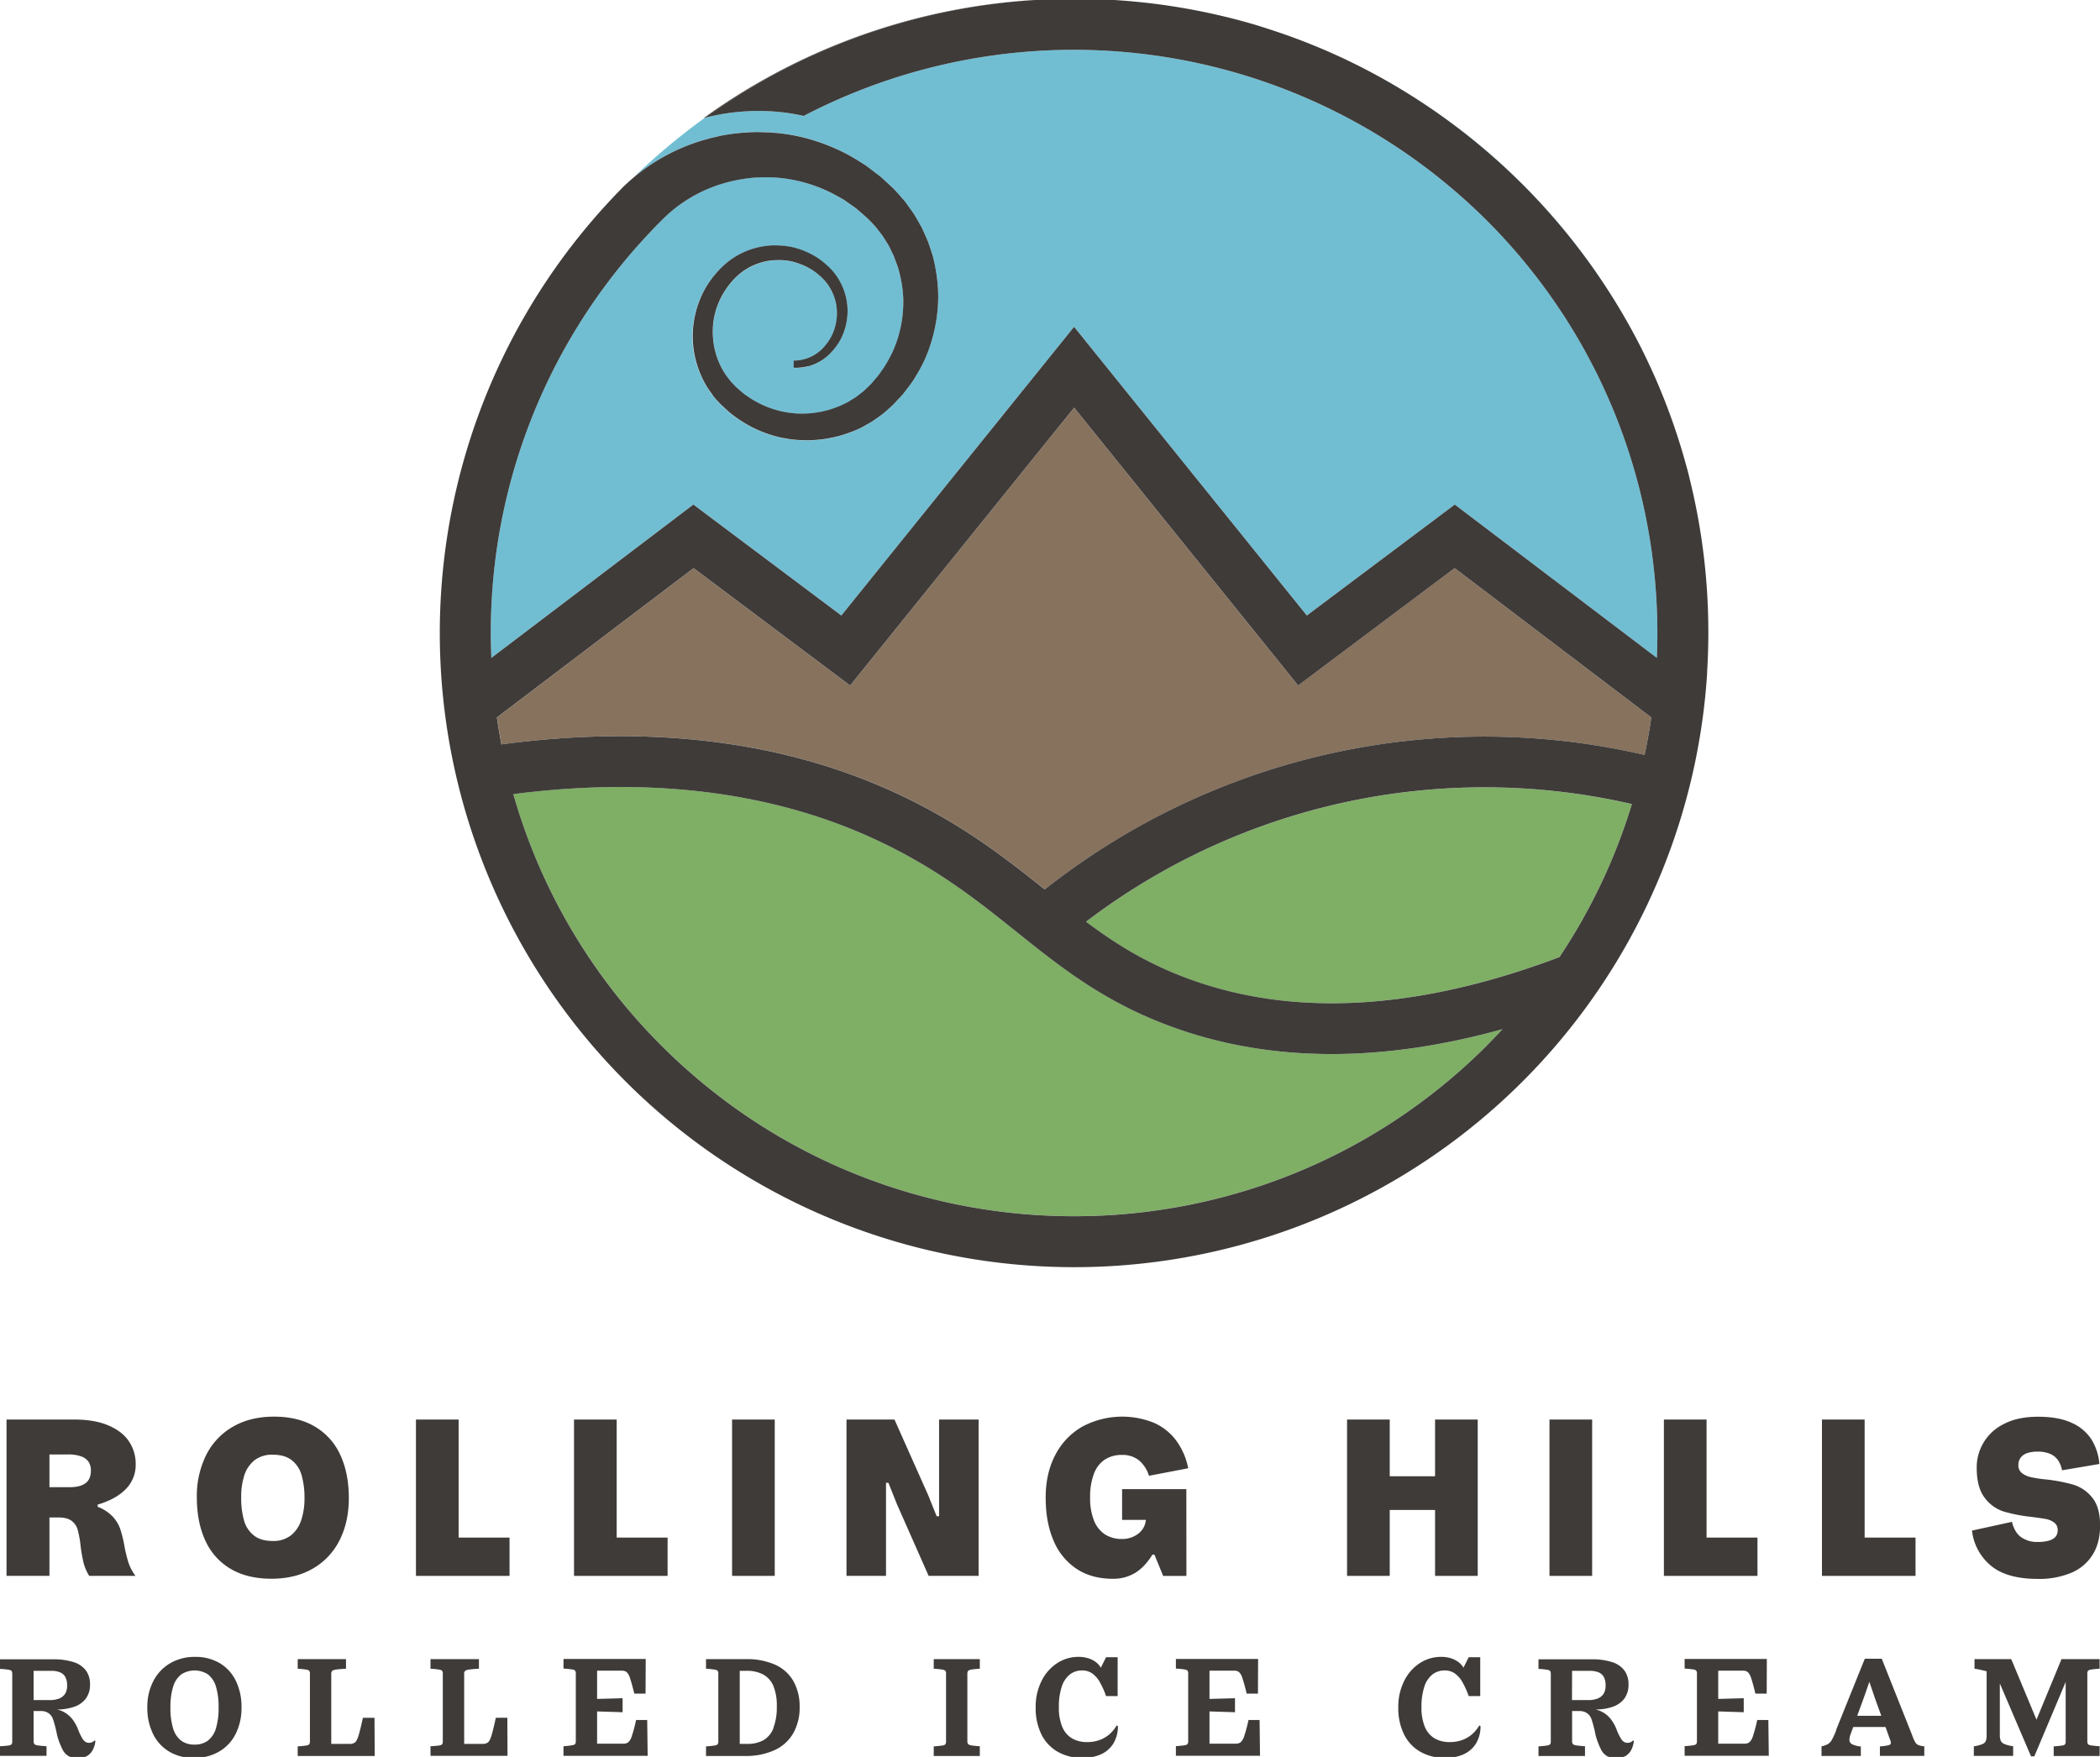 <svg id="Layer_1" data-name="Layer 1" xmlns="http://www.w3.org/2000/svg" viewBox="0 0 1200 1004.12"><defs><style>.cls-1{fill:#71bed3;}.cls-2{fill:#87725e;}.cls-3{fill:#7fae65;}.cls-4{fill:#3e3b39;}</style></defs><path class="cls-1" d="M720,15q3.6,1.09,7.17,2.27Q723.55,16.14,720,15Z"/><path class="cls-1" d="M976.24,361.47a362.75,362.75,0,0,0-10.82-88.21,364.84,364.84,0,0,1,10.82,88.41Z"/><path class="cls-1" d="M711.2,12.49q3.85,1.06,7.68,2.22Q715.06,13.56,711.2,12.49Z"/><path class="cls-1" d="M976.07,372.64c-.05,1.54-.11,3.07-.17,4.6C976,375.71,976,374.18,976.07,372.64Z"/><path class="cls-1" d="M960.85,256.7c.77,2.53,1.5,5.08,2.21,7.64C962.35,261.78,961.62,259.23,960.85,256.7Z"/><path class="cls-1" d="M942,207.47c1,2.16,2,4.32,3,6.5Q943.47,210.7,942,207.47Z"/><path class="cls-1" d="M976.24,362.12c0,2.49,0,5-.09,7.47C976.2,367.11,976.24,364.62,976.24,362.12Z"/><path class="cls-1" d="M963.24,265q1.13,4.1,2.16,8.22C964.71,270.42,964,267.69,963.24,265Z"/><path class="cls-1" d="M952.43,232.06q1.22,3.16,2.37,6.36Q953.65,235.23,952.43,232.06Z"/><path class="cls-1" d="M745.45,23.88q3.13,1.22,6.27,2.51C749.64,25.53,747.54,24.7,745.45,23.88Z"/><path class="cls-1" d="M737.11,20.75c2.14.77,4.28,1.57,6.41,2.38Q740.33,21.92,737.11,20.75Z"/><path class="cls-1" d="M955.46,240.25c.78,2.22,1.55,4.44,2.29,6.68C957,244.69,956.24,242.47,955.46,240.25Z"/><path class="cls-1" d="M958.26,248.46q1.15,3.56,2.25,7.12C959.78,253.2,959,250.82,958.26,248.46Z"/><path class="cls-1" d="M945.7,215.67q1.37,3.12,2.67,6.25Q947.07,218.79,945.7,215.67Z"/><path class="cls-1" d="M728.6,17.8q3.38,1.13,6.73,2.31C733.1,19.32,730.85,18.55,728.6,17.8Z"/><path class="cls-1" d="M769.31,34.18q3.54,1.68,7,3.43Q772.85,35.85,769.31,34.18Z"/><path class="cls-1" d="M975.49,385c0-.27,0-.54,0-.81C975.52,384.44,975.51,384.71,975.49,385Z"/><path class="cls-1" d="M937.66,198.64A363.77,363.77,0,0,0,776.88,37.88,366.15,366.15,0,0,1,937.66,198.64Z"/><path class="cls-1" d="M614.09-.69h-.21a364.45,364.45,0,0,1,88.43,10.82A362.84,362.84,0,0,0,614.09-.69Z"/><path class="cls-1" d="M949.18,223.87q1.27,3.09,2.49,6.21Q950.46,227,949.18,223.87Z"/><path class="cls-1" d="M702.36,10.16c2.76.69,5.52,1.41,8.26,2.17Q706.51,11.19,702.36,10.16Z"/><path class="cls-1" d="M381.05,88.61a109.22,109.22,0,0,1,16.63-7.21h0q2.58-.87,5.19-1.6l1.57-.43c1.28-.34,2.57-.67,3.86-1,.54-.12,1.08-.25,1.62-.36,1.62-.35,3.24-.67,4.86-1l.48-.08c1.78-.3,3.57-.54,5.36-.74l1.56-.16c1.32-.14,2.65-.25,4-.33l1.68-.11c1.54-.08,3.08-.12,4.63-.14h1c1.26,0,2.51.06,3.76.1.66,0,1.32,0,2,.05,1,0,1.93.15,2.9.23s2,.13,3,.23a107.93,107.93,0,0,1,28.85,7.32A111.11,111.11,0,0,1,484.7,88.5q2.63,1.41,5.15,3l5,3.14,4.72,3.6c.6.47,1.21.92,1.81,1.38.45.33.87.7,1.3,1s1,.81,1.52,1.26l2.15,2,2.16,2a49.22,49.22,0,0,1,4.2,4.22c1.34,1.49,2.64,3,4,4.56a28.65,28.65,0,0,1,1.83,2.4c.59.82,1.15,1.66,1.75,2.47a46.57,46.57,0,0,1,3.3,5l1.48,2.63,1.49,2.63c.91,1.8,1.66,3.66,2.49,5.49l1.21,2.76,1,2.86c.61,1.91,1.28,3.8,1.83,5.72a99.32,99.32,0,0,1,2.27,11.77,88.18,88.18,0,0,1,.76,11.93,90.13,90.13,0,0,1-3.47,23.5,84.31,84.31,0,0,1-4,11.15A80.34,80.34,0,0,1,523,215.5q-.74,1.29-1.56,2.52c-1.65,2.45-3.53,4.73-5.31,7.09-1.23,1.52-2.65,2.89-4,4.34a42.56,42.56,0,0,1-4.22,4.16c-1.54,1.29-3,2.71-4.61,3.86l-4.92,3.47-5.23,3c-1.75,1-3.64,1.68-5.45,2.51s-3.4,1.29-5.12,1.85l-.81.26q-2.47.76-5,1.34l-1,.22c-1.7.36-3.41.68-5.13.92l-.72.09c-1.73.22-3.46.39-5.2.49l-.32,0c-1.18.06-2.37.1-3.56.1-.44,0-.87,0-1.31,0-.71,0-1.41,0-2.12-.08-1.17-.06-2.33-.15-3.5-.26-.69-.07-1.37-.14-2.06-.23-1.24-.16-2.48-.38-3.71-.61-.58-.11-1.17-.2-1.75-.33-1.79-.39-3.58-.83-5.34-1.37a69.73,69.73,0,0,1-21-10.54,57.65,57.65,0,0,1-4.57-3.66l-4.26-4c-1.31-1.51-2.65-3-3.9-4.53s-2.36-3.22-3.38-4.93a54.9,54.9,0,0,1-1.32-55.69c.6-1.06,1.23-2.11,1.89-3.13a54.47,54.47,0,0,1,5.34-6.92,46.23,46.23,0,0,1,4.15-4.13,42.93,42.93,0,0,1,15.29-8.78h0c1-.35,2.07-.64,3.12-.91.34-.09.68-.15,1-.23.72-.16,1.44-.31,2.17-.44l1.2-.18c.68-.1,1.37-.18,2.06-.24l1.22-.11c.71,0,1.42-.07,2.13-.08.27,0,.53,0,.8,0h.26c1.37,0,2.75.09,4.12.22l.86.09c1.41.16,2.81.37,4.19.65a46.49,46.49,0,0,1,10.91,4,44.36,44.36,0,0,1,4.94,3,39.45,39.45,0,0,1,4.46,3.68,32.81,32.81,0,0,1,5.7,6.62A35.79,35.79,0,0,1,483.86,172a35.27,35.27,0,0,1-3.78,22.41,35.78,35.78,0,0,1-7.13,8.92A27.34,27.34,0,0,1,463,209a24.21,24.21,0,0,1-2.5.66l-.73.15c-.65.12-1.29.21-1.94.29l-.69.08c-.82.07-1.64.12-2.46.12h-.08c-.35,0-.69-.06-1-.07v-4.1c-.2,0-.41,0-.61,0h.61c.17,0,.35,0,.52,0l.85,0c.48,0,1-.07,1.44-.13l.83-.11c.5-.08,1-.18,1.51-.3l.7-.15c.72-.19,1.44-.41,2.14-.67a23,23,0,0,0,8.06-5.05,31.66,31.66,0,0,0,3.16-3.67c.47-.65.93-1.33,1.35-2s.82-1.4,1.18-2.11a29.31,29.31,0,0,0,1.75-4.5c.22-.77.42-1.55.59-2.33a29.37,29.37,0,0,0,.42-9.53c-.1-.79-.23-1.58-.39-2.35a28.22,28.22,0,0,0-9.64-15.9,33.13,33.13,0,0,0-5.88-4.13,36,36,0,0,0-4.32-2,39.28,39.28,0,0,0-6.85-2h0c-.91-.14-1.82-.24-2.74-.33l-.85-.05c-.65,0-1.31-.07-2-.08h-.89c-.84,0-1.67.05-2.51.11l-.38,0c-.95.08-1.89.21-2.83.37l-.76.15c-.71.14-1.42.3-2.12.49l-.8.21c-.91.27-1.82.57-2.71.92a32,32,0,0,0-6.26,3.1,34.66,34.66,0,0,0-3.74,2.76c-.59.5-1.17,1-1.73,1.57a37.69,37.69,0,0,0-3.2,3.47,44.84,44.84,0,0,0-5.25,7.88,42.86,42.86,0,0,0-4.85,21.86,42.29,42.29,0,0,0,.4,4.36,44,44,0,0,0,1.18,5.7,42.42,42.42,0,0,0,5.77,12.56c.42.64.88,1.25,1.36,1.85s.95,1.21,1.41,1.82c1,1.16,2.11,2.24,3.14,3.36l3.58,3.1a21.23,21.23,0,0,0,2.52,1.89c.43.29.87.58,1.29.89a55.46,55.46,0,0,0,17,7.65c1.35.36,2.72.63,4.09.87l1.16.19c1.09.16,2.18.3,3.27.39l1,.09c1.38.1,2.76.14,4.13.13l.73,0c1.21,0,2.41-.09,3.61-.19l.78-.06c1.34-.14,2.67-.33,4-.56l.86-.16c1.21-.24,2.42-.5,3.61-.82l.5-.12c1.3-.36,2.58-.77,3.85-1.21l.88-.33c1.28-.47,2.54-1,3.77-1.54h0c.68-.35,1.37-.68,2.06-1a19.58,19.58,0,0,0,2-1.08l3.88-2.42,3.62-2.8c1.21-.91,2.23-2.07,3.36-3.08a31.26,31.26,0,0,0,3.16-3.41c1-1.21,2.1-2.33,3-3.59.44-.65.89-1.29,1.34-1.93a44,44,0,0,0,3.75-5.91c.79-1.35,1.51-2.73,2.19-4.13s1.29-2.82,1.86-4.26A68.56,68.56,0,0,0,516,177.54q.24-3.47.15-6.92a68.26,68.26,0,0,0-1-9.15,79.2,79.2,0,0,0-2.11-8.92c-.49-1.45-1.08-2.86-1.6-4.29l-.8-2.13-1-2c-.69-1.36-1.3-2.75-2-4.07l-2.42-3.85a18.67,18.67,0,0,0-1.72-2.49l-.93-1.2c-.32-.39-.62-.79-.92-1.2a25,25,0,0,0-1.91-2.34,68.54,68.54,0,0,0-6.55-6.41l-3.54-3.06a18.05,18.05,0,0,0-1.85-1.41c-.64-.44-1.3-.86-1.92-1.32L482,114.06,478,111.79a84.38,84.38,0,0,0-35.16-10.41c-1.62-.09-3.25-.14-4.87-.14q-2.15,0-4.26.09l-.55,0c-1.25.07-2.49.16-3.74.28l-1.44.17c-.95.11-1.89.22-2.83.36l-1.63.27c-.87.14-1.75.3-2.62.48-.55.11-1.1.22-1.65.35-.88.19-1.74.4-2.6.62-.53.13-1.06.26-1.58.41-.93.25-1.85.53-2.78.82l-1.31.41c-1.35.45-2.69.92-4,1.43a82.56,82.56,0,0,0-12.22,5.94c-1.3.76-2.57,1.57-3.82,2.4a82,82,0,0,0-10.31,8.16q-.61.57-1.2,1.17l-.76.73h0l-.28.28c-.21.21-.42.41-.62.62-3.07,3.07-6.05,6.21-9,9.37a332.71,332.71,0,0,0-88,240.39l115.46-87.67,84.55,63.41,133-165,133,165,84.54-63.41L946.77,376c3.82-90.08-28.57-181.42-97.19-250A334.27,334.27,0,0,0,459.26,66.24a117.48,117.48,0,0,0-12.87-2.14,123,123,0,0,0-43.57,3.2,364.87,364.87,0,0,0-41.25,34.58,111.75,111.75,0,0,1,14.21-10.27Q378.38,90,381.05,88.61Z"/><path class="cls-1" d="M753.6,27.17c2.11.88,4.22,1.78,6.31,2.7C757.82,29,755.71,28.05,753.6,27.17Z"/><path class="cls-1" d="M938,199.25q1.74,3.47,3.4,7Q939.7,202.7,938,199.25Z"/><path class="cls-1" d="M761.56,30.61q3.29,1.47,6.56,3C765.94,32.59,763.76,31.59,761.56,30.61Z"/><path class="cls-2" d="M741.76,391.77,613.78,233l-128,158.8-89.44-67.08L284,410q1.13,7.74,2.6,15.42c84.65-11.31,160.19-2.11,224.51,27.4,37.8,17.34,63.45,37.51,85.95,55.51a405,405,0,0,1,342.74-76.86Q942,420.82,943.61,410L831.2,324.69Z"/><path class="cls-3" d="M620.59,526.81c18.12,13.54,37,25.27,63.13,34.22,59.26,20.31,129,15.57,207.4-14.06a330.73,330.73,0,0,0,41.39-87.4,375.72,375.72,0,0,0-311.92,67.24Z"/><path class="cls-3" d="M674.32,588.46c-41.27-14.14-66.62-34.43-93.46-55.92-22.72-18.19-46.22-37-81.87-53.36-58.53-26.84-127.72-35.34-205.66-25.36A331.4,331.4,0,0,0,378,597.58c130,130,341.58,130,471.6,0q4.62-4.64,9-9.4Q807.4,602.4,761,602.41,715.09,602.41,674.32,588.46Z"/><path class="cls-4" d="M759.91,29.87l1.65.74Z"/><path class="cls-4" d="M751.72,26.39c.63.25,1.25.52,1.88.78C753,26.91,752.35,26.64,751.72,26.39Z"/><path class="cls-4" d="M768.12,33.61l1.19.57Z"/><path class="cls-4" d="M402.09,67.48l.73-.18A360.35,360.35,0,0,1,602.92-.51,359.4,359.4,0,0,0,402.09,67.48Z"/><path class="cls-4" d="M702.31,10.14l.05,0Z"/><path class="cls-4" d="M743.52,23.13l1.93.75Z"/><path class="cls-4" d="M735.33,20.11l1.78.64Z"/><path class="cls-4" d="M710.62,12.33l.58.16Z"/><path class="cls-4" d="M727.12,17.31l1.48.49Z"/><path class="cls-4" d="M718.88,14.71,720,15Z"/><path class="cls-4" d="M976.24,361.78v0Z"/><path class="cls-4" d="M963.06,264.34l.18.62Z"/><path class="cls-4" d="M965.4,273.18l0,.08Z"/><path class="cls-4" d="M957.75,246.93l.51,1.53Z"/><path class="cls-4" d="M960.51,255.58c.11.37.23.74.34,1.12C960.74,256.32,960.62,256,960.51,255.58Z"/><path class="cls-4" d="M976.15,369.59c0,1,0,2-.08,3.05C976.1,371.63,976.13,370.61,976.15,369.59Z"/><path class="cls-4" d="M975.9,377.24q-.15,3.48-.36,6.93C975.68,381.86,975.8,379.56,975.9,377.24Z"/><path class="cls-4" d="M944.94,214c.25.56.5,1.13.76,1.7C945.44,215.1,945.19,214.53,944.94,214Z"/><path class="cls-4" d="M941.36,206.21l.6,1.26Z"/><path class="cls-4" d="M954.8,238.42l.66,1.83Z"/><path class="cls-4" d="M937.66,198.64l.3.61Z"/><path class="cls-4" d="M776.34,37.61l.54.27Z"/><path class="cls-4" d="M951.67,230.08l.76,2Z"/><path class="cls-4" d="M948.37,221.92q.42,1,.81,2Q948.79,222.9,948.37,221.92Z"/><path class="cls-4" d="M965.42,273.26l0-.08q-1-4.12-2.16-8.22l-.18-.62c-.71-2.56-1.44-5.11-2.21-7.64-.11-.38-.23-.75-.34-1.12q-1.1-3.57-2.25-7.12l-.51-1.53c-.74-2.24-1.51-4.46-2.29-6.68l-.66-1.83q-1.15-3.19-2.37-6.36l-.76-2q-1.21-3.12-2.49-6.21-.39-1-.81-2-1.3-3.13-2.67-6.25c-.26-.57-.51-1.14-.76-1.7-1-2.18-2-4.34-3-6.5l-.6-1.26q-1.67-3.5-3.4-7l-.3-.61A366.15,366.15,0,0,0,776.88,37.88l-.54-.27q-3.5-1.76-7-3.43l-1.19-.57q-3.27-1.53-6.56-3l-1.65-.74c-2.09-.92-4.2-1.82-6.31-2.7-.63-.26-1.25-.53-1.88-.78q-3.13-1.29-6.27-2.51l-1.93-.75c-2.13-.81-4.27-1.61-6.41-2.38l-1.78-.64Q732,18.93,728.6,17.8l-1.48-.49Q723.55,16.14,720,15l-1.07-.33q-3.82-1.16-7.68-2.22l-.58-.16c-2.74-.76-5.5-1.48-8.26-2.17l-.05,0A364.45,364.45,0,0,0,613.88-.68h-.69c-1.72,0-3.43,0-5.15.05l-2.83.05-2.29.07A360.35,360.35,0,0,0,402.82,67.3a123,123,0,0,1,43.57-3.2,117.48,117.48,0,0,1,12.87,2.14A334.27,334.27,0,0,1,849.58,126c68.62,68.63,101,160,97.19,250L831.31,288.36l-84.54,63.41-133-165-133,165-84.55-63.41L280.78,376a332.71,332.71,0,0,1,88-240.39c2.92-3.16,5.9-6.3,9-9.37.2-.21.41-.41.62-.62l.28-.28h0l.76-.73q.58-.6,1.2-1.17a82,82,0,0,1,10.31-8.16c1.25-.83,2.52-1.64,3.82-2.4A82.56,82.56,0,0,1,406.92,107c1.32-.51,2.66-1,4-1.43l1.31-.41c.93-.29,1.85-.57,2.78-.82.52-.15,1.05-.28,1.58-.41.86-.22,1.72-.43,2.6-.62.55-.13,1.1-.24,1.65-.35.87-.18,1.75-.34,2.62-.48l1.63-.27c.94-.14,1.88-.25,2.83-.36l1.44-.17c1.25-.12,2.49-.21,3.74-.28l.55,0q2.11-.1,4.26-.09c1.62,0,3.25.05,4.87.14A84.38,84.38,0,0,1,478,111.79l4.06,2.27,3.81,2.68c.62.46,1.28.88,1.92,1.32a18.05,18.05,0,0,1,1.85,1.41l3.54,3.06a68.54,68.54,0,0,1,6.55,6.41,25,25,0,0,1,1.91,2.34c.3.41.6.81.92,1.2l.93,1.2a18.67,18.67,0,0,1,1.72,2.49l2.42,3.85c.74,1.32,1.35,2.71,2,4.07l1,2,.8,2.13c.52,1.43,1.11,2.84,1.6,4.29a79.2,79.2,0,0,1,2.11,8.92,68.26,68.26,0,0,1,1,9.15q.09,3.45-.15,6.92a68.56,68.56,0,0,1-4.54,20.29q-.85,2.16-1.86,4.26c-.68,1.4-1.4,2.78-2.19,4.13a44,44,0,0,1-3.75,5.91c-.45.64-.9,1.28-1.34,1.93-.92,1.26-2,2.38-3,3.59a31.26,31.26,0,0,1-3.16,3.41c-1.13,1-2.15,2.17-3.36,3.08l-3.62,2.8-3.88,2.42a19.58,19.58,0,0,1-2,1.08c-.69.33-1.38.66-2.06,1h0c-1.23.56-2.49,1.07-3.77,1.54l-.88.33c-1.27.44-2.55.85-3.85,1.21l-.5.12c-1.19.32-2.4.58-3.61.82l-.86.16c-1.32.23-2.65.42-4,.56l-.78.06c-1.2.1-2.4.17-3.61.19l-.73,0c-1.37,0-2.75,0-4.13-.13l-1-.09c-1.09-.09-2.18-.23-3.27-.39l-1.16-.19c-1.37-.24-2.74-.51-4.09-.87a55.46,55.46,0,0,1-17-7.65c-.42-.31-.86-.6-1.29-.89a21.23,21.23,0,0,1-2.52-1.89l-3.58-3.1c-1-1.12-2.13-2.2-3.14-3.36-.46-.61-.94-1.21-1.41-1.82s-.94-1.21-1.36-1.85a42.42,42.42,0,0,1-5.77-12.56,44,44,0,0,1-1.18-5.7,42.29,42.29,0,0,1-.4-4.36,42.86,42.86,0,0,1,4.85-21.86,44.84,44.84,0,0,1,5.25-7.88,37.69,37.69,0,0,1,3.2-3.47c.56-.54,1.14-1.07,1.73-1.57a34.66,34.66,0,0,1,3.74-2.76,32,32,0,0,1,6.26-3.1c.89-.35,1.8-.65,2.71-.92l.8-.21c.7-.19,1.41-.35,2.12-.49l.76-.15c.94-.16,1.88-.29,2.83-.37l.38,0c.84-.06,1.67-.1,2.51-.11h.89c.66,0,1.32,0,2,.08l.85.05c.92.09,1.83.19,2.74.33h0a39.28,39.28,0,0,1,6.85,2,36,36,0,0,1,4.32,2,33.13,33.13,0,0,1,5.88,4.13,28.22,28.22,0,0,1,9.64,15.9c.16.77.29,1.56.39,2.35a29.37,29.37,0,0,1-.42,9.53c-.17.78-.37,1.56-.59,2.33a29.31,29.31,0,0,1-1.75,4.5c-.36.71-.76,1.42-1.18,2.11s-.88,1.36-1.35,2a31.66,31.66,0,0,1-3.16,3.67,23,23,0,0,1-8.06,5.05c-.7.26-1.42.48-2.14.67l-.7.15c-.5.12-1,.22-1.51.3l-.83.11c-.48.06-1,.1-1.44.13l-.85,0c-.17,0-.35,0-.52,0h-.61c.2,0,.41,0,.61,0v4.1c.35,0,.69.07,1,.07h.08c.82,0,1.64-.05,2.46-.12l.69-.08c.65-.08,1.29-.17,1.94-.29l.73-.15A24.21,24.21,0,0,0,463,209a27.77,27.77,0,0,0,10-5.68,35.78,35.78,0,0,0,7.13-8.92A35.27,35.27,0,0,0,483.86,172a35.79,35.79,0,0,0-5.33-13.51,32.81,32.81,0,0,0-5.7-6.62,39.45,39.45,0,0,0-4.46-3.68,44.36,44.36,0,0,0-4.94-3,46.49,46.49,0,0,0-10.91-4c-1.38-.28-2.78-.49-4.19-.65l-.86-.09c-1.37-.13-2.75-.21-4.12-.22h-.26c-.27,0-.53,0-.8,0-.71,0-1.42,0-2.13.08l-1.22.11c-.69.06-1.38.14-2.06.24l-1.2.18c-.73.13-1.45.28-2.17.44-.34.08-.68.14-1,.23-1.05.27-2.09.56-3.12.91h0a42.93,42.93,0,0,0-15.29,8.78,46.23,46.23,0,0,0-4.15,4.13,54.47,54.47,0,0,0-5.34,6.92c-.66,1-1.29,2.07-1.89,3.13A55.51,55.51,0,0,0,404,221.08c1,1.71,2.25,3.29,3.38,4.93s2.59,3,3.9,4.53l4.26,4a57.65,57.65,0,0,0,4.57,3.66,69.73,69.73,0,0,0,21,10.54c1.76.54,3.55,1,5.34,1.37.58.13,1.17.22,1.75.33,1.23.23,2.47.45,3.71.61.69.09,1.37.16,2.06.23,1.17.11,2.33.2,3.5.26.71,0,1.41.06,2.12.08.44,0,.87,0,1.31,0,1.19,0,2.38,0,3.56-.1l.32,0c1.74-.1,3.47-.27,5.2-.49l.72-.09c1.72-.24,3.43-.56,5.13-.92l1-.22q2.52-.57,5-1.34l.81-.26c1.72-.56,3.44-1.16,5.12-1.85s3.7-1.55,5.45-2.51l5.23-3,4.92-3.47c1.64-1.15,3.07-2.57,4.61-3.86a42.56,42.56,0,0,0,4.22-4.16c1.32-1.45,2.74-2.82,4-4.34,1.78-2.36,3.66-4.64,5.31-7.09q.83-1.23,1.56-2.52a80.34,80.34,0,0,0,5.59-10.43,84.31,84.31,0,0,0,4-11.15,90.13,90.13,0,0,0,3.47-23.5,88.18,88.18,0,0,0-.76-11.93,99.32,99.32,0,0,0-2.27-11.77c-.55-1.92-1.22-3.81-1.83-5.72l-1-2.86-1.21-2.76c-.83-1.83-1.58-3.69-2.49-5.49l-1.49-2.63-1.48-2.63a46.57,46.57,0,0,0-3.3-5c-.6-.81-1.16-1.65-1.75-2.47a28.65,28.65,0,0,0-1.83-2.4c-1.33-1.51-2.63-3.07-4-4.56a49.22,49.22,0,0,0-4.2-4.22l-2.16-2-2.15-2c-.48-.45-1-.85-1.52-1.26s-.85-.72-1.3-1c-.6-.46-1.21-.91-1.81-1.38l-4.72-3.6-5-3.14q-2.52-1.54-5.15-3a111.11,111.11,0,0,0-10.76-5.07,107.93,107.93,0,0,0-28.85-7.32c-1-.1-2-.15-3-.23s-1.93-.18-2.9-.23c-.66,0-1.32,0-2-.05-1.25,0-2.5-.1-3.76-.1h-1c-1.55,0-3.09.06-4.63.14l-1.68.11c-1.32.08-2.65.19-4,.33l-1.56.16c-1.79.2-3.58.44-5.36.74l-.48.08c-1.62.28-3.24.6-4.86,1-.54.11-1.08.24-1.62.36-1.29.3-2.58.63-3.86,1l-1.57.43q-2.61.73-5.19,1.6h0a109.22,109.22,0,0,0-16.63,7.21q-2.67,1.42-5.27,3a111.75,111.75,0,0,0-14.21,10.27l-.51.42c-1.47,1.26-2.89,2.57-4.29,3.9l-.21.19h0c-2.85,2.87-5.63,5.78-8.37,8.72A362.46,362.46,0,1,0,975.49,385c0-.27,0-.54,0-.81q.21-3.45.36-6.93c.06-1.53.12-3.06.17-4.6,0-1,.06-2,.08-3.05.05-2.49.09-5,.09-7.47v-.45A364.84,364.84,0,0,0,965.42,273.26ZM396.35,324.69l89.44,67.08,128-158.8,128,158.8,89.44-67.08L943.61,410q-1.56,10.77-3.84,21.45A405,405,0,0,0,597,508.34c-22.5-18-48.15-38.17-85.95-55.51-64.32-29.51-139.86-38.71-224.51-27.4q-1.49-7.68-2.6-15.42ZM891.12,547C812.74,576.6,743,581.34,683.72,561c-26.13-8.95-45-20.68-63.13-34.22a375.72,375.72,0,0,1,311.92-67.24A330.73,330.73,0,0,1,891.12,547Zm-41.54,50.61c-130,130-341.58,130-471.6,0a331.4,331.4,0,0,1-84.65-143.76c77.94-10,147.13-1.48,205.66,25.36,35.65,16.36,59.15,35.17,81.87,53.36,26.84,21.49,52.19,41.78,93.46,55.92Q715,602.41,761,602.41q46.35,0,97.62-14.23Q854.19,592.94,849.58,597.58Z"/><path class="cls-4" d="M72,850.92a19.58,19.58,0,0,0,5.54-14,23.14,23.14,0,0,0-3.81-13.09Q69.94,818.1,62,814.69t-19.6-3.39H3.73v89.35H28.25V867.26h5.26q4.85,0,7.41,1.94a9.56,9.56,0,0,1,3.47,5.06A59.33,59.33,0,0,1,46,883.05a91.29,91.29,0,0,0,1.66,9.77A26,26,0,0,0,51,900.65H77.42a26.88,26.88,0,0,1-4-7.55,78.81,78.81,0,0,1-2.36-9.77,73.18,73.18,0,0,0-2.35-9.49,20.2,20.2,0,0,0-4.23-7,23.4,23.4,0,0,0-8.66-5.68v-1.25Q66.47,856.74,72,850.92Zm-23.13-3.26c-2,1.53-5,2.29-9,2.29H28.25v-18.7H38.92a21.2,21.2,0,0,1,7.47,1.11,8.44,8.44,0,0,1,4.23,3.11,8.77,8.77,0,0,1,1.32,4.92C51.94,843.71,50.92,846.14,48.89,847.66Z"/><path class="cls-4" d="M194,880.35q5.32-10.46,5.33-24.17,0-14-4.78-24.45a36,36,0,0,0-14.4-16.27q-9.63-5.82-23.62-5.82-13.58,0-23.55,5.82a38.38,38.38,0,0,0-15.24,16.27,52.79,52.79,0,0,0-5.26,24q0,14.13,4.78,24.58a35.72,35.72,0,0,0,14.34,16.21q9.56,5.75,23.54,5.75,13.58,0,23.55-5.75A38.41,38.41,0,0,0,194,880.35ZM172.1,868.86a18.22,18.22,0,0,1-5.88,8.65,16.2,16.2,0,0,1-10.39,3.19q-6.79,0-10.81-3.19a16.56,16.56,0,0,1-5.61-8.65,47.3,47.3,0,0,1-1.59-13.09,40,40,0,0,1,1.8-12.61,17.88,17.88,0,0,1,5.82-8.59,16.24,16.24,0,0,1,10.39-3.18q6.91,0,10.94,3.18a16.63,16.63,0,0,1,5.61,8.66A46.69,46.69,0,0,1,174,856.18,39.13,39.13,0,0,1,172.1,868.86Z"/><polygon class="cls-4" points="262.07 811.3 237.69 811.3 237.69 900.65 253.49 900.65 262.07 900.65 291.16 900.65 291.16 878.76 262.07 878.76 262.07 811.3"/><polygon class="cls-4" points="352.39 811.3 328.01 811.3 328.01 900.65 343.8 900.65 352.39 900.65 381.48 900.65 381.48 878.76 352.39 878.76 352.39 811.3"/><rect class="cls-4" x="418.33" y="811.3" width="24.38" height="89.35"/><polygon class="cls-4" points="559.2 811.3 536.62 811.3 536.62 866.57 535.24 866.57 530.39 854.52 511.13 811.3 483.71 811.3 483.71 900.65 506.29 900.65 506.29 847.45 507.67 847.45 512.52 859.64 530.66 900.65 559.2 900.65 559.2 811.3"/><path class="cls-4" d="M677.91,851.06H641.2v17.59h13.58a11,11,0,0,1-4.5,8,14.9,14.9,0,0,1-9.08,2.91,17.56,17.56,0,0,1-9.9-2.7,16.76,16.76,0,0,1-6.23-8,34.45,34.45,0,0,1-2.15-13A37.64,37.64,0,0,1,625,842.54a16.8,16.8,0,0,1,6.16-8.25,17.52,17.52,0,0,1,10-2.77,14.94,14.94,0,0,1,9.63,3.05,18.44,18.44,0,0,1,5.75,8.87l22.44-4.3a39.66,39.66,0,0,0-6.93-15.93,31.77,31.77,0,0,0-12.81-10.11,48.4,48.4,0,0,0-40.72,2.22,39.34,39.34,0,0,0-15.45,16.13q-5.54,10.47-5.54,24.45,0,14.28,4.57,24.73A35.65,35.65,0,0,0,615.3,896.7q8.6,5.61,20.64,5.61A24.11,24.11,0,0,0,648.55,899q5.54-3.33,10-10.53h1.11l5,12.19h13.29Z"/><polygon class="cls-4" points="820.04 862.97 820.04 900.65 844.41 900.65 844.41 811.3 820.04 811.3 820.04 843.71 794.13 843.71 794.13 811.3 769.75 811.3 769.75 900.65 794.13 900.65 794.13 862.97 820.04 862.97"/><rect class="cls-4" x="885.42" y="811.3" width="24.38" height="89.35"/><polygon class="cls-4" points="975.18 900.65 1004.27 900.65 1004.27 878.76 975.18 878.76 975.18 811.3 950.8 811.3 950.8 900.65 966.59 900.65 975.18 900.65"/><polygon class="cls-4" points="1065.5 900.65 1094.59 900.65 1094.59 878.76 1065.5 878.76 1065.5 811.3 1041.12 811.3 1041.12 900.65 1056.91 900.65 1065.5 900.65"/><path class="cls-4" d="M1170.84,880.49a21.48,21.48,0,0,1-6.3.76,15.86,15.86,0,0,1-9.7-2.77q-3.73-2.76-5.13-8.72l-22.85,5a30.39,30.39,0,0,0,10.73,20q9.08,7.62,27,7.62a47.55,47.55,0,0,0,18.77-3.4,26.37,26.37,0,0,0,12.32-10.25q4.36-6.85,4.37-16.83,0-10.51-4.5-16a22,22,0,0,0-10.67-7.34,93.73,93.73,0,0,0-15.44-3,69.57,69.57,0,0,1-8.8-1.31,13.19,13.19,0,0,1-5.26-2.35,5.44,5.44,0,0,1-2-4.51,7,7,0,0,1,1.31-4.36,7.7,7.7,0,0,1,3.74-2.56,18.12,18.12,0,0,1,5.89-.84,17.79,17.79,0,0,1,7.13,1.25,10.62,10.62,0,0,1,4.51,3.6,15.21,15.21,0,0,1,2.35,5.82l21.33-3.6a31.39,31.39,0,0,0-4.36-13.78,25.54,25.54,0,0,0-11.22-9.63q-7.56-3.6-19.46-3.6-11.64,0-19.54,4.15a27.58,27.58,0,0,0-15.51,24.94q0,11.35,4.57,17.24a21.79,21.79,0,0,0,10.81,7.83,88.86,88.86,0,0,0,15.65,3.05c3.69.46,6.51.88,8.45,1.24a11.18,11.18,0,0,1,4.85,2.08,5.17,5.17,0,0,1,1.94,4.3,5.66,5.66,0,0,1-1.25,3.81A7.79,7.79,0,0,1,1170.84,880.49Z"/><path class="cls-4" d="M52.6,995.72a4.31,4.31,0,0,1-1.68.34,3.84,3.84,0,0,1-2.1-.56,6,6,0,0,1-1.8-2,39.11,39.11,0,0,1-2.1-4.25,23.55,23.55,0,0,0-3.81-7,15.68,15.68,0,0,0-5.49-4.24,15.13,15.13,0,0,0-3.09-1,30.16,30.16,0,0,0,9.78-1.52,14,14,0,0,0,6.81-4.8,13.27,13.27,0,0,0,2.32-8.06,13.08,13.08,0,0,0-2.36-7.93,14,14,0,0,0-7.12-4.8,37.59,37.59,0,0,0-11.78-1.58H0v5.48a45.5,45.5,0,0,1,5.06.52,2.65,2.65,0,0,1,1.63.73A3.48,3.48,0,0,1,7,956.8V995a3.48,3.48,0,0,1-.34,1.84,2.65,2.65,0,0,1-1.63.73A49.08,49.08,0,0,1,0,998v5.49H26.58V998a49.59,49.59,0,0,1-5.23-.51,3.19,3.19,0,0,1-1.72-.73A2.87,2.87,0,0,1,19.2,995V977.89h4a7.59,7.59,0,0,1,4.63,1.28,7,7,0,0,1,2.44,3.35q.73,2.06,1.68,5.91c.17.75.33,1.47.47,2.19s.33,1.47.55,2.27a40.81,40.81,0,0,0,2.88,7.2,8.56,8.56,0,0,0,3.51,3.65,11.4,11.4,0,0,0,5.19,1.07,9.92,9.92,0,0,0,5.36-1.33,8.74,8.74,0,0,0,3.21-3.6A14.16,14.16,0,0,0,54.52,995l-.43-.34A4.59,4.59,0,0,1,52.6,995.72ZM19.2,954.91h9.86a13.73,13.73,0,0,1,5.28.86,6.13,6.13,0,0,1,3,2.7,9.76,9.76,0,0,1,1,4.76,8.75,8.75,0,0,1-1.16,4.84,7.15,7.15,0,0,1-3.34,2.66,14.67,14.67,0,0,1-5.53.9H19.2Z"/><path class="cls-4" d="M125.51,950.5a27.08,27.08,0,0,0-14.06-3.56,27.64,27.64,0,0,0-14.06,3.56,25,25,0,0,0-9.69,10.11,31.78,31.78,0,0,0-3.51,15.22,33.47,33.47,0,0,0,3.3,15.22,23.88,23.88,0,0,0,9.34,10.11,27.13,27.13,0,0,0,14,3.56,28.1,28.1,0,0,0,14.19-3.56,24.15,24.15,0,0,0,9.6-10.11A32.85,32.85,0,0,0,138,975.83a33.74,33.74,0,0,0-3.26-15.26A23.84,23.84,0,0,0,125.51,950.5Zm-2.1,37.25a13.71,13.71,0,0,1-4.55,7,12.26,12.26,0,0,1-7.67,2.32,12.43,12.43,0,0,1-7.76-2.32,13.7,13.7,0,0,1-4.54-7,40,40,0,0,1-1.5-11.92A38.42,38.42,0,0,1,98.93,964a13.94,13.94,0,0,1,4.59-7,14,14,0,0,1,15.39,0,13.85,13.85,0,0,1,4.5,6.94,39.48,39.48,0,0,1,1.5,11.92A40,40,0,0,1,123.41,987.75Z"/><path class="cls-4" d="M207.38,981.75q-1.55,7.11-2.49,10.15c-.63,2-1.29,3.34-2,3.9a4.71,4.71,0,0,1-3.09.86H189.29V956.8a2.5,2.5,0,0,1,.51-1.84,4.06,4.06,0,0,1,2-.73q1.47-.27,5.92-.52v-5.48h-27.6v5.48a44.93,44.93,0,0,1,5,.52,2.65,2.65,0,0,1,1.63.73,3.36,3.36,0,0,1,.35,1.84V995a3.36,3.36,0,0,1-.35,1.84,2.65,2.65,0,0,1-1.63.73,48.45,48.45,0,0,1-5,.51v5.49h44L214,981.75Z"/><path class="cls-4" d="M283.33,981.75q-1.54,7.11-2.48,10.15c-.63,2-1.29,3.34-2,3.9a4.71,4.71,0,0,1-3.09.86H265.24V956.8a2.45,2.45,0,0,1,.52-1.84,4,4,0,0,1,2-.73,59.34,59.34,0,0,1,5.92-.52v-5.48H246v5.48a45.5,45.5,0,0,1,5.06.52,2.65,2.65,0,0,1,1.63.73,3.48,3.48,0,0,1,.34,1.84V995a3.48,3.48,0,0,1-.34,1.84,2.65,2.65,0,0,1-1.63.73A49.08,49.08,0,0,1,246,998v5.49h44l-.09-21.77Z"/><path class="cls-4" d="M363.49,983a88,88,0,0,1-2.49,9.34,7.7,7.7,0,0,1-2,3.39,4.54,4.54,0,0,1-2.91.82H341.2V978.11l14.57.46v-8l-14.57.4V954.83h14.06a4.41,4.41,0,0,1,2.79.77,7.48,7.48,0,0,1,1.88,3.26c.6,1.65,1.45,4.68,2.53,9.08h6.43l.09-19.8H341.2v0h-9.86l-9.34,0v5.49a49.08,49.08,0,0,1,5.06.51,2.77,2.77,0,0,1,1.63.73,3.48,3.48,0,0,1,.34,1.84v38.15a3.52,3.52,0,0,1-.34,1.85,2.78,2.78,0,0,1-1.63.72A48.17,48.17,0,0,1,322,998v5.49h48.09L369.83,983Z"/><path class="cls-4" d="M443,951.44a39.37,39.37,0,0,0-16.63-3.21H403.44v5.48a45.5,45.5,0,0,1,5.06.52,2.65,2.65,0,0,1,1.63.73,3.48,3.48,0,0,1,.34,1.84V995a3.48,3.48,0,0,1-.34,1.84,2.65,2.65,0,0,1-1.63.73,49.08,49.08,0,0,1-5.06.51v5.49H425.9a39.09,39.09,0,0,0,16.55-3.26,23.7,23.7,0,0,0,10.76-9.6,29.49,29.49,0,0,0,3.72-15.17,29.16,29.16,0,0,0-3.51-14.66A22.53,22.53,0,0,0,443,951.44Zm-1,36.14a13.49,13.49,0,0,1-5.61,6.9,18.43,18.43,0,0,1-9.39,2.18h-4.29V954.91h3.77a19.56,19.56,0,0,1,9.82,2.19,13.45,13.45,0,0,1,5.7,6.6,29.89,29.89,0,0,1,1.89,11.62A33.48,33.48,0,0,1,441.93,987.58Z"/><path class="cls-4" d="M542.92,948.23h-9.35v5.48a45.2,45.2,0,0,1,5.06.52,2.65,2.65,0,0,1,1.63.73,3.38,3.38,0,0,1,.34,1.84V995a3.38,3.38,0,0,1-.34,1.84,2.65,2.65,0,0,1-1.63.73,48.75,48.75,0,0,1-5.06.51v5.49h26.32V998a45.33,45.33,0,0,1-5.06-.51,3,3,0,0,1-1.62-.73,2.81,2.81,0,0,1-.43-1.84V956.8a2.81,2.81,0,0,1,.43-1.84,3,3,0,0,1,1.62-.73,42.18,42.18,0,0,1,5.06-.52v-5.48h-17Z"/><path class="cls-4" d="M633.92,991.22a18.1,18.1,0,0,1-5.66,3.26,20.23,20.23,0,0,1-6.9,1.15,17,17,0,0,1-8.83-2.14,13.74,13.74,0,0,1-5.53-6.56,28,28,0,0,1-1.93-11.18A36.14,36.14,0,0,1,606.7,964a14.6,14.6,0,0,1,4.63-7,11.19,11.19,0,0,1,7-2.31,9.85,9.85,0,0,1,5.79,1.71,15.34,15.34,0,0,1,4.28,4.84,48.67,48.67,0,0,1,3.64,8.1h6.61v-22.2h-6.61l-3,6a10.71,10.71,0,0,0-2.29-2.78,13.82,13.82,0,0,0-4.58-2.53,18.09,18.09,0,0,0-5.83-.9,22.12,22.12,0,0,0-12.26,3.6,25.54,25.54,0,0,0-8.92,10.2,32.73,32.73,0,0,0-3.34,15,33.73,33.73,0,0,0,3.34,15.64,23.37,23.37,0,0,0,9.43,9.9,28.47,28.47,0,0,0,14.23,3.43,24.86,24.86,0,0,0,10.12-2,16.22,16.22,0,0,0,7.12-6,18.85,18.85,0,0,0,2.74-10.16l-.69-.43A20.65,20.65,0,0,1,633.92,991.22Z"/><path class="cls-4" d="M713.43,983a88,88,0,0,1-2.49,9.34,7.7,7.7,0,0,1-2,3.39,4.54,4.54,0,0,1-2.91.82H691.14V978.11l14.57.46v-8l-14.57.4V954.83H705.2a4.41,4.41,0,0,1,2.79.77,7.48,7.48,0,0,1,1.88,3.26c.6,1.65,1.45,4.68,2.53,9.08h6.43l.09-19.8H691.14v0h-9.86l-9.34,0v5.49a49.08,49.08,0,0,1,5.06.51,2.74,2.74,0,0,1,1.63.73,3.48,3.48,0,0,1,.34,1.84v38.15a3.52,3.52,0,0,1-.34,1.85,2.74,2.74,0,0,1-1.63.72,48.17,48.17,0,0,1-5.06.52v5.49H720L719.77,983Z"/><path class="cls-4" d="M841.12,991.22a18,18,0,0,1-5.66,3.26,20.23,20.23,0,0,1-6.9,1.15,17,17,0,0,1-8.83-2.14,13.74,13.74,0,0,1-5.53-6.56,28.15,28.15,0,0,1-1.93-11.18A36.41,36.41,0,0,1,813.9,964a14.6,14.6,0,0,1,4.63-7,11.19,11.19,0,0,1,7-2.31,9.85,9.85,0,0,1,5.79,1.71,15.22,15.22,0,0,1,4.28,4.84,49.45,49.45,0,0,1,3.65,8.1h6.6v-22.2h-6.6l-3,6a10.47,10.47,0,0,0-2.28-2.78,14,14,0,0,0-4.59-2.53,18.09,18.09,0,0,0-5.83-.9,22.12,22.12,0,0,0-12.26,3.6,25.61,25.61,0,0,0-8.92,10.2,32.73,32.73,0,0,0-3.34,15,33.73,33.73,0,0,0,3.34,15.64,23.43,23.43,0,0,0,9.43,9.9,28.48,28.48,0,0,0,14.24,3.43,24.81,24.81,0,0,0,10.11-2,16.17,16.17,0,0,0,7.12-6,18.77,18.77,0,0,0,2.74-10.16l-.68-.43A20.91,20.91,0,0,1,841.12,991.22Z"/><path class="cls-4" d="M931.74,995.72a4.28,4.28,0,0,1-1.68.34,3.84,3.84,0,0,1-2.1-.56,6,6,0,0,1-1.8-2,39.11,39.11,0,0,1-2.1-4.25,23.55,23.55,0,0,0-3.81-7,15.59,15.59,0,0,0-5.49-4.24,15.13,15.13,0,0,0-3.09-1,30.16,30.16,0,0,0,9.78-1.52,14,14,0,0,0,6.81-4.8,13.27,13.27,0,0,0,2.32-8.06,13.08,13.08,0,0,0-2.36-7.93,14,14,0,0,0-7.11-4.8,37.7,37.7,0,0,0-11.79-1.58H879.14v5.48a45.5,45.5,0,0,1,5.06.52,2.65,2.65,0,0,1,1.63.73,3.38,3.38,0,0,1,.34,1.84V995a3.38,3.38,0,0,1-.34,1.84,2.65,2.65,0,0,1-1.63.73,49.08,49.08,0,0,1-5.06.51v5.49h26.58V998a50.23,50.23,0,0,1-5.23-.51,3.19,3.19,0,0,1-1.72-.73,2.87,2.87,0,0,1-.43-1.84V977.89h4a7.57,7.57,0,0,1,4.63,1.28,7,7,0,0,1,2.45,3.35q.72,2.06,1.67,5.91c.17.75.33,1.47.47,2.19s.33,1.47.56,2.27a40.9,40.9,0,0,0,2.87,7.2,8.56,8.56,0,0,0,3.51,3.65,11.4,11.4,0,0,0,5.19,1.07,9.92,9.92,0,0,0,5.36-1.33,8.74,8.74,0,0,0,3.21-3.6,14.4,14.4,0,0,0,1.38-4.85l-.43-.34A4.74,4.74,0,0,1,931.74,995.72Zm-33.4-40.81h9.86a13.73,13.73,0,0,1,5.28.86,6.13,6.13,0,0,1,3,2.7,9.65,9.65,0,0,1,1,4.76,8.75,8.75,0,0,1-1.16,4.84,7.15,7.15,0,0,1-3.34,2.66,14.64,14.64,0,0,1-5.53.9h-9.18Z"/><path class="cls-4" d="M1004.13,983a88.67,88.67,0,0,1-2.48,9.34,7.89,7.89,0,0,1-2,3.39,4.57,4.57,0,0,1-2.92.82H981.84V978.11l14.58.46v-8l-14.58.4V954.83H995.9a4.41,4.41,0,0,1,2.79.77,7.38,7.38,0,0,1,1.89,3.26q.9,2.48,2.52,9.08h6.44l.08-19.8H981.84v0H972l-9.35,0v5.49a49.08,49.08,0,0,1,5.06.51,2.71,2.71,0,0,1,1.63.73,3.38,3.38,0,0,1,.34,1.84v38.15a3.42,3.42,0,0,1-.34,1.85,2.71,2.71,0,0,1-1.63.72,48.17,48.17,0,0,1-5.06.52v5.49h48.09l-.25-20.41Z"/><path class="cls-4" d="M1099,998a10.89,10.89,0,0,1-2.92-.73,4,4,0,0,1-1.76-1.72,26.55,26.55,0,0,1-1.75-4.07L1075.29,948h-9.69l-16.2,40.2a.74.74,0,0,1-.05.22,1.07,1.07,0,0,0,0,.21,45.88,45.88,0,0,1-2.53,5.66,6.6,6.6,0,0,1-2.31,2.49,13.12,13.12,0,0,1-3.64,1.28v5.49h22.46v-5.4a14,14,0,0,1-4.81-1.2,2.8,2.8,0,0,1-1.71-2.32,9.81,9.81,0,0,1,.77-3.78L1059,987h18.43l2.62,7.28a3.84,3.84,0,0,1,.39,2.23c-.14.46-.69.8-1.63,1a32.5,32.5,0,0,1-4.58.6v5.4h25.37V998a.91.91,0,0,1-.3,0A.68.68,0,0,0,1099,998Zm-37.73-17.4,3.78-10.34,3.16-9.07,3.1,9.12,3.71,10.29Z"/><path class="cls-4" d="M1188.28,948.23H1178l-14.29,34.61-14.43-34.61h-21v5.48a54.53,54.53,0,0,1,6.94,1.48v36.24a10.43,10.43,0,0,1-.43,3.47,3.49,3.49,0,0,1-2,1.89,18.83,18.83,0,0,1-4.88,1.24v5.49h22.46V998a19.75,19.75,0,0,1-5-1.24,3.86,3.86,0,0,1-2.1-1.93,9.07,9.07,0,0,1-.51-3.43V962.12l17.83,41.66h1.88l17.92-42.52V995a3.8,3.8,0,0,1-.3,1.84,2.35,2.35,0,0,1-1.54.73,46.62,46.62,0,0,1-5,.51v5.49h26.24V998a47.35,47.35,0,0,1-5.11-.51,2.6,2.6,0,0,1-1.58-.73,3.38,3.38,0,0,1-.34-1.84V956.8a3.38,3.38,0,0,1,.34-1.84,2.6,2.6,0,0,1,1.58-.73,44,44,0,0,1,5.11-.52v-5.48h-11.49Z"/></svg>